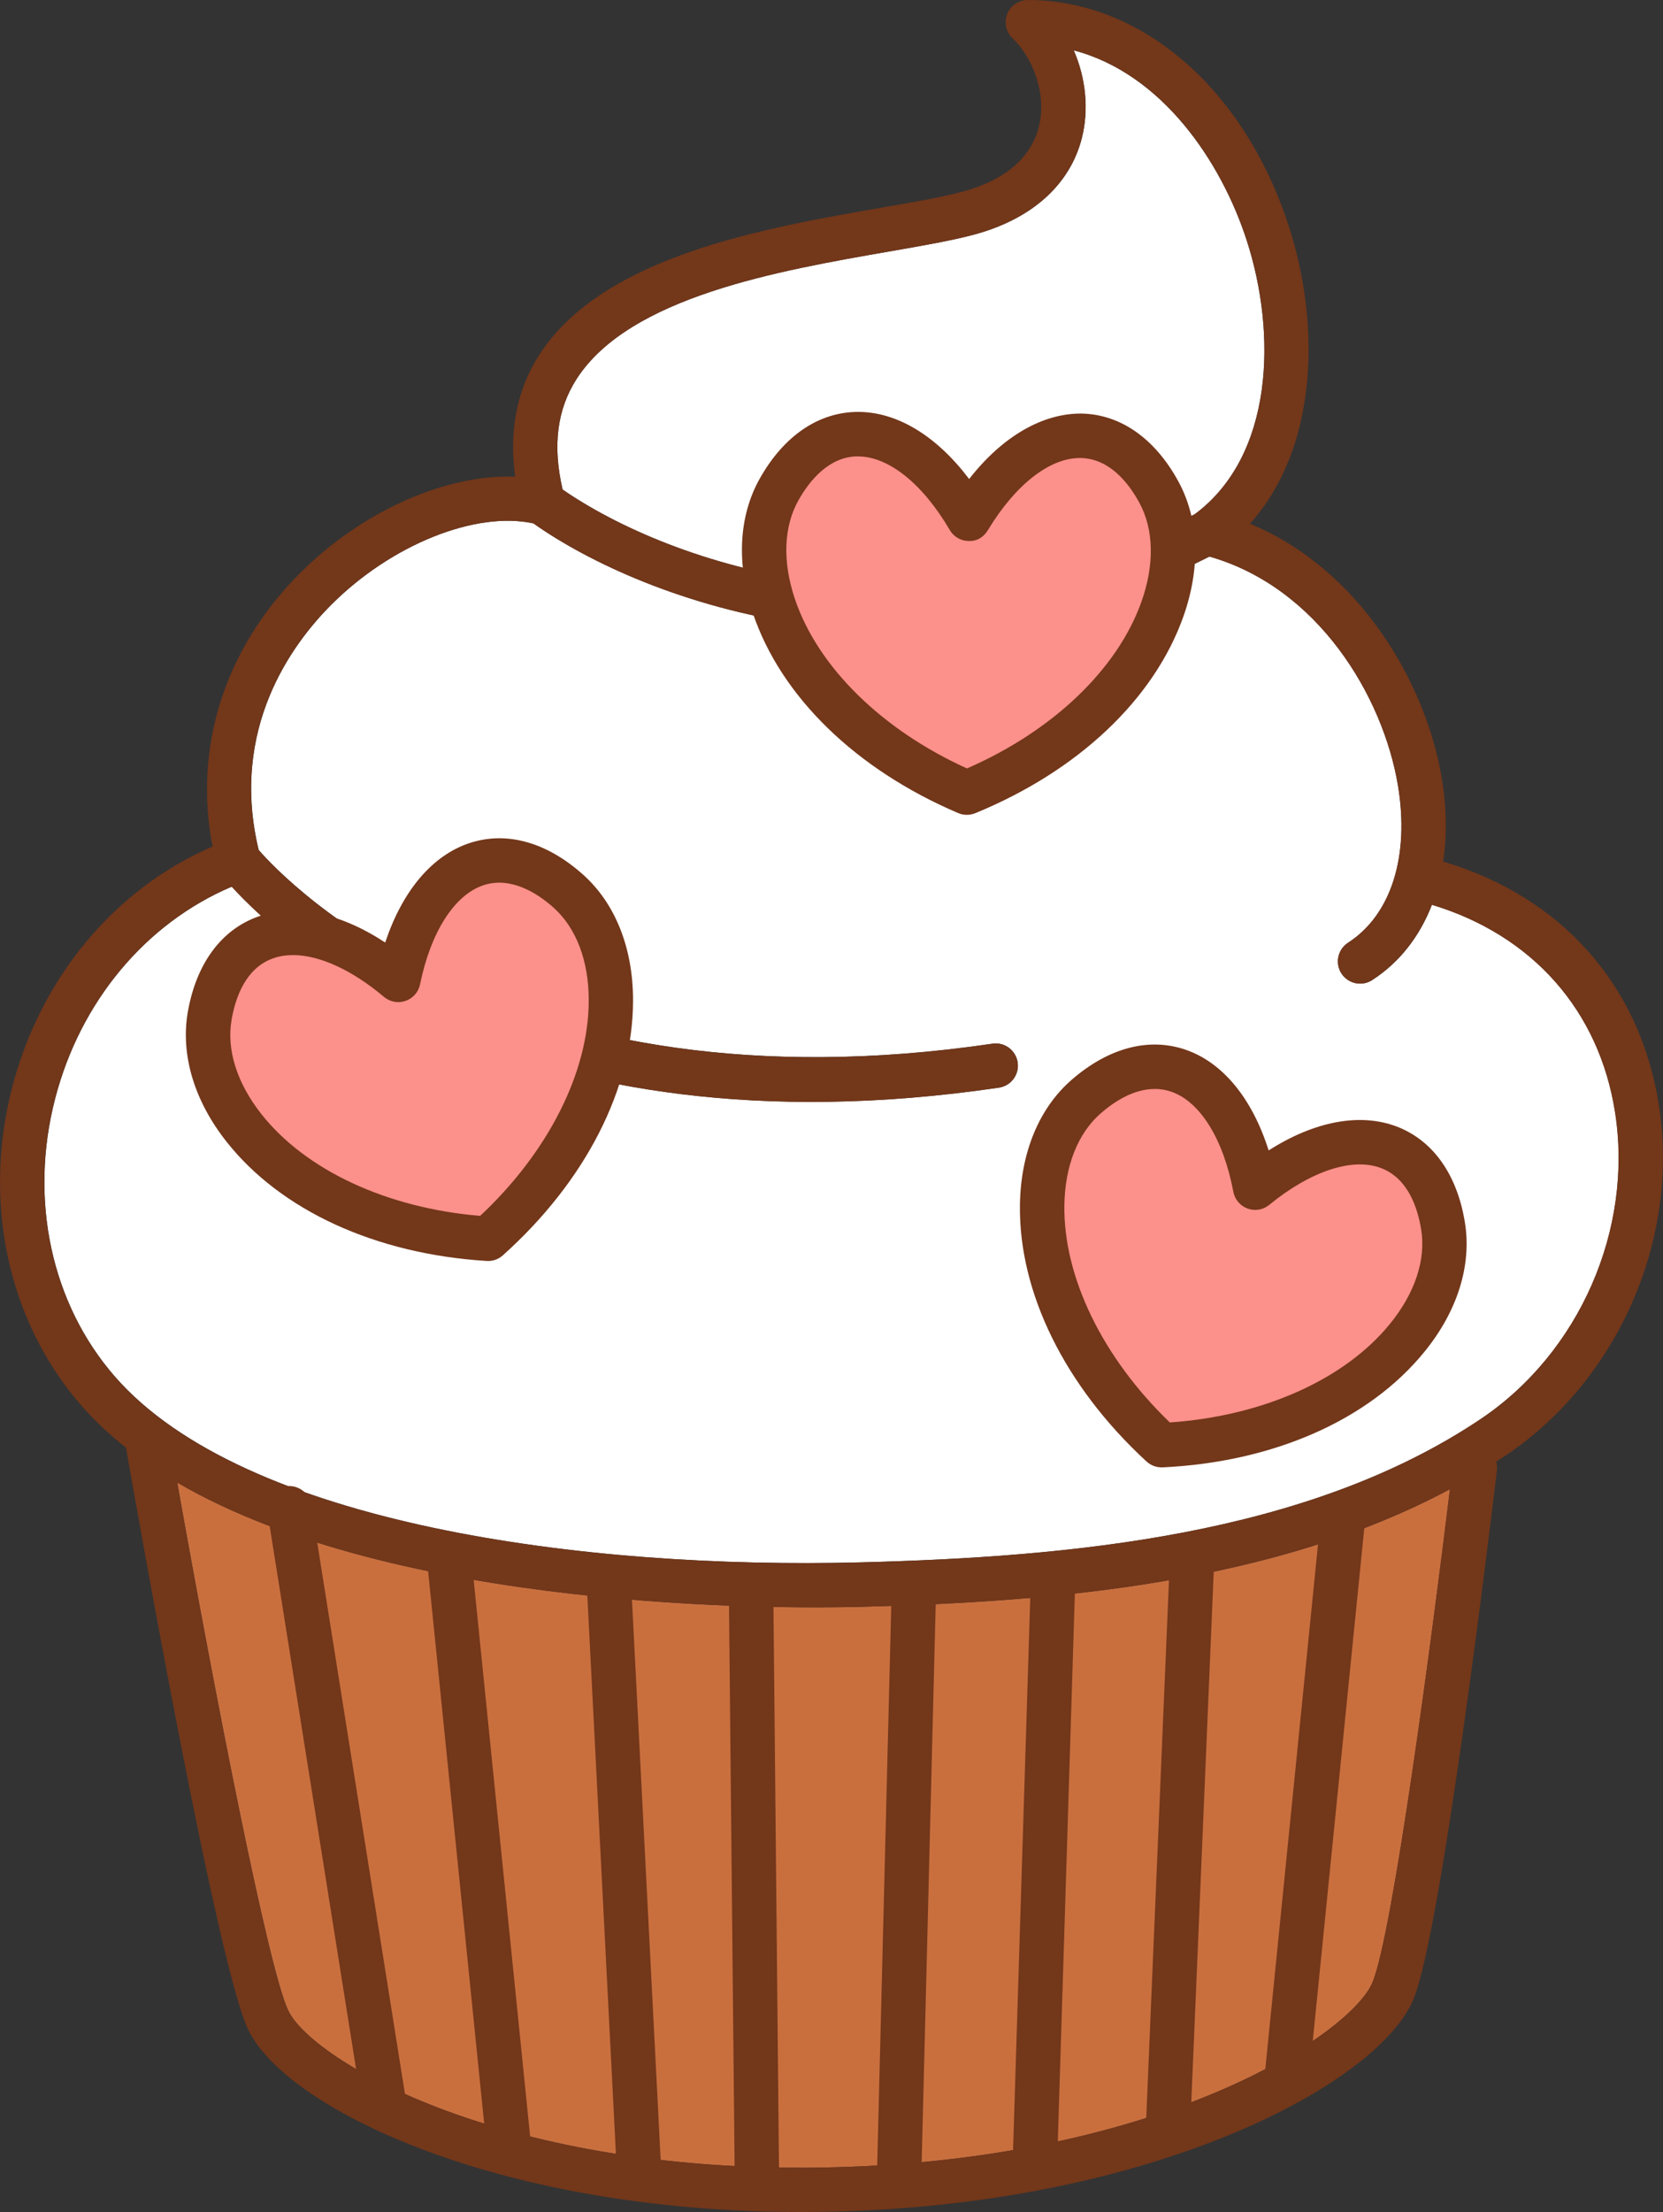 <?xml version="1.0" encoding="UTF-8"?>
<svg id="Layer_2" data-name="Layer 2" xmlns="http://www.w3.org/2000/svg" viewBox="0 0 290.8 386.68">
  <rect x="0" y="0" width="290.8" height="386.68" fill="#333333" stroke="none"/>
  <defs>
    <style>
      .cls-1 {
        fill: #fc908a;
      }

      .cls-1, .cls-2, .cls-3, .cls-4 {
        stroke-width: 0px;
      }

      .cls-2 {
        fill: #fff;
      }

      .cls-3 {
        fill: #c96f3e;
      }

      .cls-4 {
        fill: #73371a;
      }
    </style>
  </defs>
  <g id="objects">
    <g>
      <path class="cls-2" d="m208.94,89.87c13.71-10.18,14.43-31.41,9.02-48-4.41-13.52-14.69-28.99-30.2-33.07,2.1,4.84,2.69,10.34,1.41,15.36-2.09,8.2-8.83,14.19-18.96,16.88-3.91,1.04-8.95,1.91-14.79,2.93-19.15,3.33-45.37,7.88-54.61,22.3-3.42,5.34-4.2,11.68-2.43,19.3,18.32,12.68,63.25,28.88,110.56,4.3Z"/>
      <path class="cls-3" d="m30.99,259.14c6.41,36.01,15.9,85.06,19.44,92.35,4.22,8.67,37.69,28.84,95.55,27.34,57.86-1.5,90.24-23.39,94-32.26,3.6-8.51,10.59-61.68,13.57-86.27-30.66,16.41-68.86,19.68-102.87,20.56-14.78.38-81.16.74-119.69-21.72Z"/>
      <path class="cls-2" d="m250.4,158.15c-2.15,5.54-5.67,10.08-10.45,13.16-.62.4-1.31.6-2,.62-1.31.03-2.6-.6-3.37-1.78-1.16-1.8-.64-4.2,1.16-5.37,7.53-4.86,10.79-15.14,8.72-27.51-2.63-15.67-14.03-34.61-32.96-39.99-50.75,25.8-99.01,7.81-118.21-5.8-10.11-2.19-24.84,3.7-35.35,14.22-6.97,6.97-17.78,21.75-12.7,42.87,4.72,5.43,43.53,46.33,128.31,33.86,2.12-.32,4.09,1.15,4.41,3.27.31,2.12-1.15,4.09-3.27,4.41-84.61,12.46-125.14-25.24-134.16-35.13-15.04,6.39-26.49,20.06-30.89,37.08-4.57,17.67-.66,35.81,10.45,48.55,22.56,25.86,82.15,33.74,130.4,32.48,36.61-.95,78.12-4.67,108.49-25.09,17.22-11.58,26.65-33.1,23.46-53.56-2.77-17.79-14.44-30.98-32.03-36.3Z"/>
      <path class="cls-4" d="m252.36,150.63c.67-4.51.62-9.44-.25-14.63-2.79-16.64-14.34-36.52-33.54-44.45,11.99-13.35,12.35-34.96,6.77-52.09C217.53,15.48,199.62,0,179.73,0c-1.56,0-3.02.97-3.6,2.44-.59,1.48-.22,3.16.93,4.25,3.42,3.25,6.09,9.63,4.58,15.54-1.39,5.43-6.03,9.34-13.43,11.3-3.58.95-8.47,1.8-14.12,2.78-20.57,3.57-48.74,8.47-59.82,25.76-3.91,6.1-5.28,13.24-4.18,21.25-12.04-.46-26.71,5.94-37.65,16.88-13.16,13.17-18.63,30.41-15.28,47.77-17.1,7.39-30.07,22.9-35.04,42.13-5.21,20.15-.68,40.93,12.11,55.59,2.31,2.65,4.93,5.09,7.8,7.36,2.38,13.59,16.05,90.78,21.41,101.81,6.92,14.23,46.47,33.17,102.73,31.71,56.26-1.46,94.77-22.43,100.95-37,4.95-11.69,13.66-84.33,14.64-92.58.06-.52.01-1.02-.12-1.5.55-.36,1.11-.71,1.65-1.07,19.67-13.22,30.44-37.82,26.8-61.2-3.26-20.96-17.01-36.47-37.74-42.62ZM100.81,66.27c9.23-14.42,35.46-18.97,54.61-22.3,5.84-1.01,10.88-1.89,14.79-2.93,10.13-2.69,16.87-8.69,18.96-16.88,1.28-5.02.7-10.53-1.41-15.36,15.51,4.08,25.79,19.55,30.2,33.07,5.41,16.6,4.69,37.82-9.02,48-47.31,24.58-92.24,8.38-110.56-4.3-1.77-7.62-.99-13.96,2.43-19.3Zm139.16,280.3c-3.76,8.87-36.14,30.76-94,32.26-57.85,1.5-91.33-18.68-95.55-27.34-3.55-7.29-13.03-56.34-19.44-92.35,38.53,22.46,104.91,22.1,119.69,21.72,34.01-.88,72.21-4.15,102.87-20.56-2.98,24.6-9.97,77.76-13.57,86.27Zm18.99-98.56c-30.37,20.41-71.88,24.14-108.49,25.09-48.25,1.25-107.84-6.62-130.4-32.48-11.11-12.73-15.01-30.88-10.45-48.55,4.4-17.01,15.85-30.69,30.89-37.08,9.01,9.89,49.54,47.59,134.16,35.13,2.12-.31,3.59-2.29,3.27-4.41-.31-2.12-2.29-3.6-4.41-3.27-84.78,12.47-123.59-28.43-128.31-33.86-5.08-21.12,5.73-35.9,12.7-42.87,10.51-10.52,25.24-16.41,35.35-14.22,19.2,13.61,67.46,31.6,118.21,5.8,18.93,5.39,30.33,24.32,32.96,39.99,2.07,12.37-1.18,22.65-8.72,27.51-1.8,1.16-2.32,3.56-1.16,5.37.76,1.18,2.06,1.81,3.37,1.78.69-.02,1.38-.22,2-.62,4.78-3.08,8.3-7.63,10.45-13.16,17.6,5.31,29.26,18.51,32.03,36.3,3.19,20.46-6.24,41.98-23.46,53.56Z"/>
      <path class="cls-4" d="m225.03,366.89c-.13,0-.26,0-.39-.02-2.13-.22-3.69-2.12-3.48-4.25l9.83-97.82c.22-2.13,2.14-3.66,4.25-3.48,2.13.22,3.69,2.12,3.48,4.25l-9.83,97.82c-.2,2-1.89,3.49-3.86,3.49Z"/>
      <path class="cls-4" d="m67.15,371.55c-1.87,0-3.52-1.36-3.83-3.27l-16.56-104.03c-.34-2.12,1.1-4.11,3.22-4.44,2.08-.35,4.11,1.1,4.44,3.22l16.56,104.03c.34,2.12-1.1,4.11-3.22,4.44-.2.03-.41.05-.62.05Z"/>
      <path class="cls-4" d="m88.89,378.28c-1.97,0-3.65-1.49-3.86-3.49l-10.35-101.96c-.22-2.13,1.34-4.04,3.47-4.25,2.12-.26,4.04,1.33,4.26,3.47l10.35,101.96c.22,2.13-1.34,4.04-3.47,4.25-.14.02-.26.02-.4.02Z"/>
      <path class="cls-4" d="m111.66,381.9c-2.05,0-3.77-1.61-3.87-3.69l-5.17-100.93c-.11-2.14,1.53-3.97,3.68-4.07,2.19-.09,3.96,1.54,4.07,3.68l5.17,100.93c.11,2.14-1.53,3.97-3.68,4.07-.07,0-.14,0-.2,0Z"/>
      <path class="cls-4" d="m204.32,374.14c-.06,0-.11,0-.17,0-2.14-.09-3.8-1.9-3.71-4.04l4.14-97.82c.09-2.14,1.95-3.83,4.04-3.72,2.14.09,3.8,1.9,3.71,4.04l-4.14,97.82c-.09,2.09-1.81,3.72-3.88,3.72Z"/>
      <path class="cls-4" d="m181.03,379.83s-.08,0-.12,0c-2.14-.06-3.82-1.86-3.76-4l3.11-99.89c.07-2.14,1.56-3.94,4.01-3.76,2.14.06,3.82,1.86,3.76,4l-3.11,99.89c-.07,2.1-1.79,3.76-3.88,3.76Z"/>
      <path class="cls-4" d="m157.22,384.49h-.1c-2.14-.06-3.83-1.84-3.78-3.98l2.59-103c.06-2.11,1.78-3.78,3.88-3.78h.1c2.14.06,3.83,1.84,3.78,3.98l-2.59,103c-.06,2.11-1.78,3.78-3.88,3.78Z"/>
      <path class="cls-4" d="m132.37,386.04c-2.13,0-3.86-1.71-3.88-3.85l-1.04-104.55c-.02-2.14,1.7-3.9,3.85-3.92,2.22.13,3.89,1.7,3.92,3.85l1.03,104.55c.02,2.14-1.7,3.9-3.84,3.92h-.04Z"/>
      <g>
        <path class="cls-1" d="m85.34,216.53c24.17-21.64,26.57-49.55,14.04-60.75-12.53-11.2-25.7-4.32-29.75,15.52-15.48-13.06-30.07-10.29-32.96,6.26-2.89,16.56,16.3,36.97,48.67,38.97Z"/>
        <path class="cls-4" d="m85.34,220.41c-.08,0-.16,0-.24,0-19.4-1.2-35.99-8.81-45.5-20.86-5.66-7.17-8.05-15.21-6.76-22.65,1.47-8.41,5.8-14.33,12.19-16.65,6.46-2.36,14.41-.71,22.33,4.5,2.99-9,8.19-15.21,14.73-17.38,6.47-2.14,13.51-.18,19.88,5.52,5.63,5.03,8.73,12.84,8.73,21.97,0,15.36-8.29,31.6-22.77,44.57-.71.64-1.63.99-2.59.99Zm-34.14-53.46c-1.26,0-2.45.19-3.52.59-4.7,1.71-6.5,6.75-7.18,10.69-.92,5.23.93,11.09,5.2,16.5,7.77,9.85,21.99,16.44,38.26,17.8,11.92-11.15,18.99-25.14,18.99-37.68,0-6.9-2.18-12.64-6.14-16.19-2.98-2.66-7.57-5.48-12.26-3.93-5.08,1.68-9.22,8.16-11.1,17.33-.27,1.34-1.23,2.44-2.53,2.89-1.31.46-2.73.18-3.78-.7-5.62-4.74-11.31-7.31-15.93-7.31Z"/>
      </g>
      <g>
        <path class="cls-1" d="m203.11,252.61c32.4-1.53,51.88-21.66,49.23-38.26-2.65-16.6-17.2-19.57-32.87-6.74-3.77-19.9-16.83-26.96-29.52-15.95-12.69,11.02-10.69,38.96,13.16,60.95Z"/>
        <path class="cls-4" d="m203.11,256.49c-.97,0-1.91-.37-2.63-1.03-14.29-13.17-22.36-29.54-22.13-44.89.14-9.13,3.35-16.89,9.06-21.84,6.45-5.6,13.52-7.46,19.95-5.23,6.51,2.26,11.62,8.54,14.48,17.59,7.99-5.1,15.94-6.62,22.39-4.18,6.35,2.42,10.59,8.39,11.94,16.83,1.19,7.46-1.32,15.47-7.09,22.55-9.69,11.92-26.38,19.28-45.79,20.2-.06,0-.12,0-.18,0Zm-1.21-66.14c-3.65,0-7.02,2.17-9.4,4.24-4.01,3.48-6.28,9.2-6.38,16.09-.18,12.54,6.68,26.63,18.44,37.96,16.29-1.13,30.6-7.51,38.51-17.25,4.35-5.35,6.29-11.18,5.45-16.43-.63-3.94-2.36-9.02-7.03-10.79-4.98-1.89-12.3.51-19.55,6.44-1.06.87-2.49,1.12-3.78.64-1.29-.47-2.24-1.58-2.49-2.93-1.74-9.2-5.79-15.74-10.84-17.49-.99-.34-1.96-.49-2.91-.49Z"/>
      </g>
      <g>
        <path class="cls-1" d="m169.05,138.55c30.02-12.3,41.63-37.79,33.58-52.54-8.05-14.75-22.76-12.68-33.23,4.65-10.21-17.49-24.89-19.77-33.16-5.14-8.27,14.63,2.97,40.29,32.81,53.03Z"/>
        <path class="cls-4" d="m169.06,142.43c-.52,0-1.04-.1-1.52-.31-17.88-7.63-30.96-20.35-35.88-34.9-2.93-8.65-2.5-17.03,1.22-23.61,4.2-7.44,10.26-11.56,17.06-11.61h.12c6.85,0,13.72,4.2,19.41,11.73,5.83-7.48,12.89-11.52,19.7-11.44,6.79.15,12.79,4.36,16.88,11.85,3.62,6.63,3.93,15.02.88,23.63-5.14,14.47-18.41,27-36.39,34.37-.47.19-.97.29-1.47.29Zm-19.02-62.66h-.06c-4.99.03-8.39,4.19-10.35,7.66-2.61,4.62-2.83,10.77-.62,17.3,4.02,11.88,15.21,22.85,30.08,29.59,14.97-6.52,26.31-17.32,30.51-29.14,2.31-6.5,2.17-12.64-.37-17.31-1.91-3.51-5.24-7.71-10.24-7.81-.06,0-.12,0-.19,0-5.29,0-11.28,4.7-16.06,12.62-.71,1.18-1.87,1.95-3.35,1.88-1.37,0-2.63-.74-3.32-1.93-4.7-8.05-10.69-12.85-16.02-12.85Z"/>
      </g>
    </g>
  </g>
</svg>